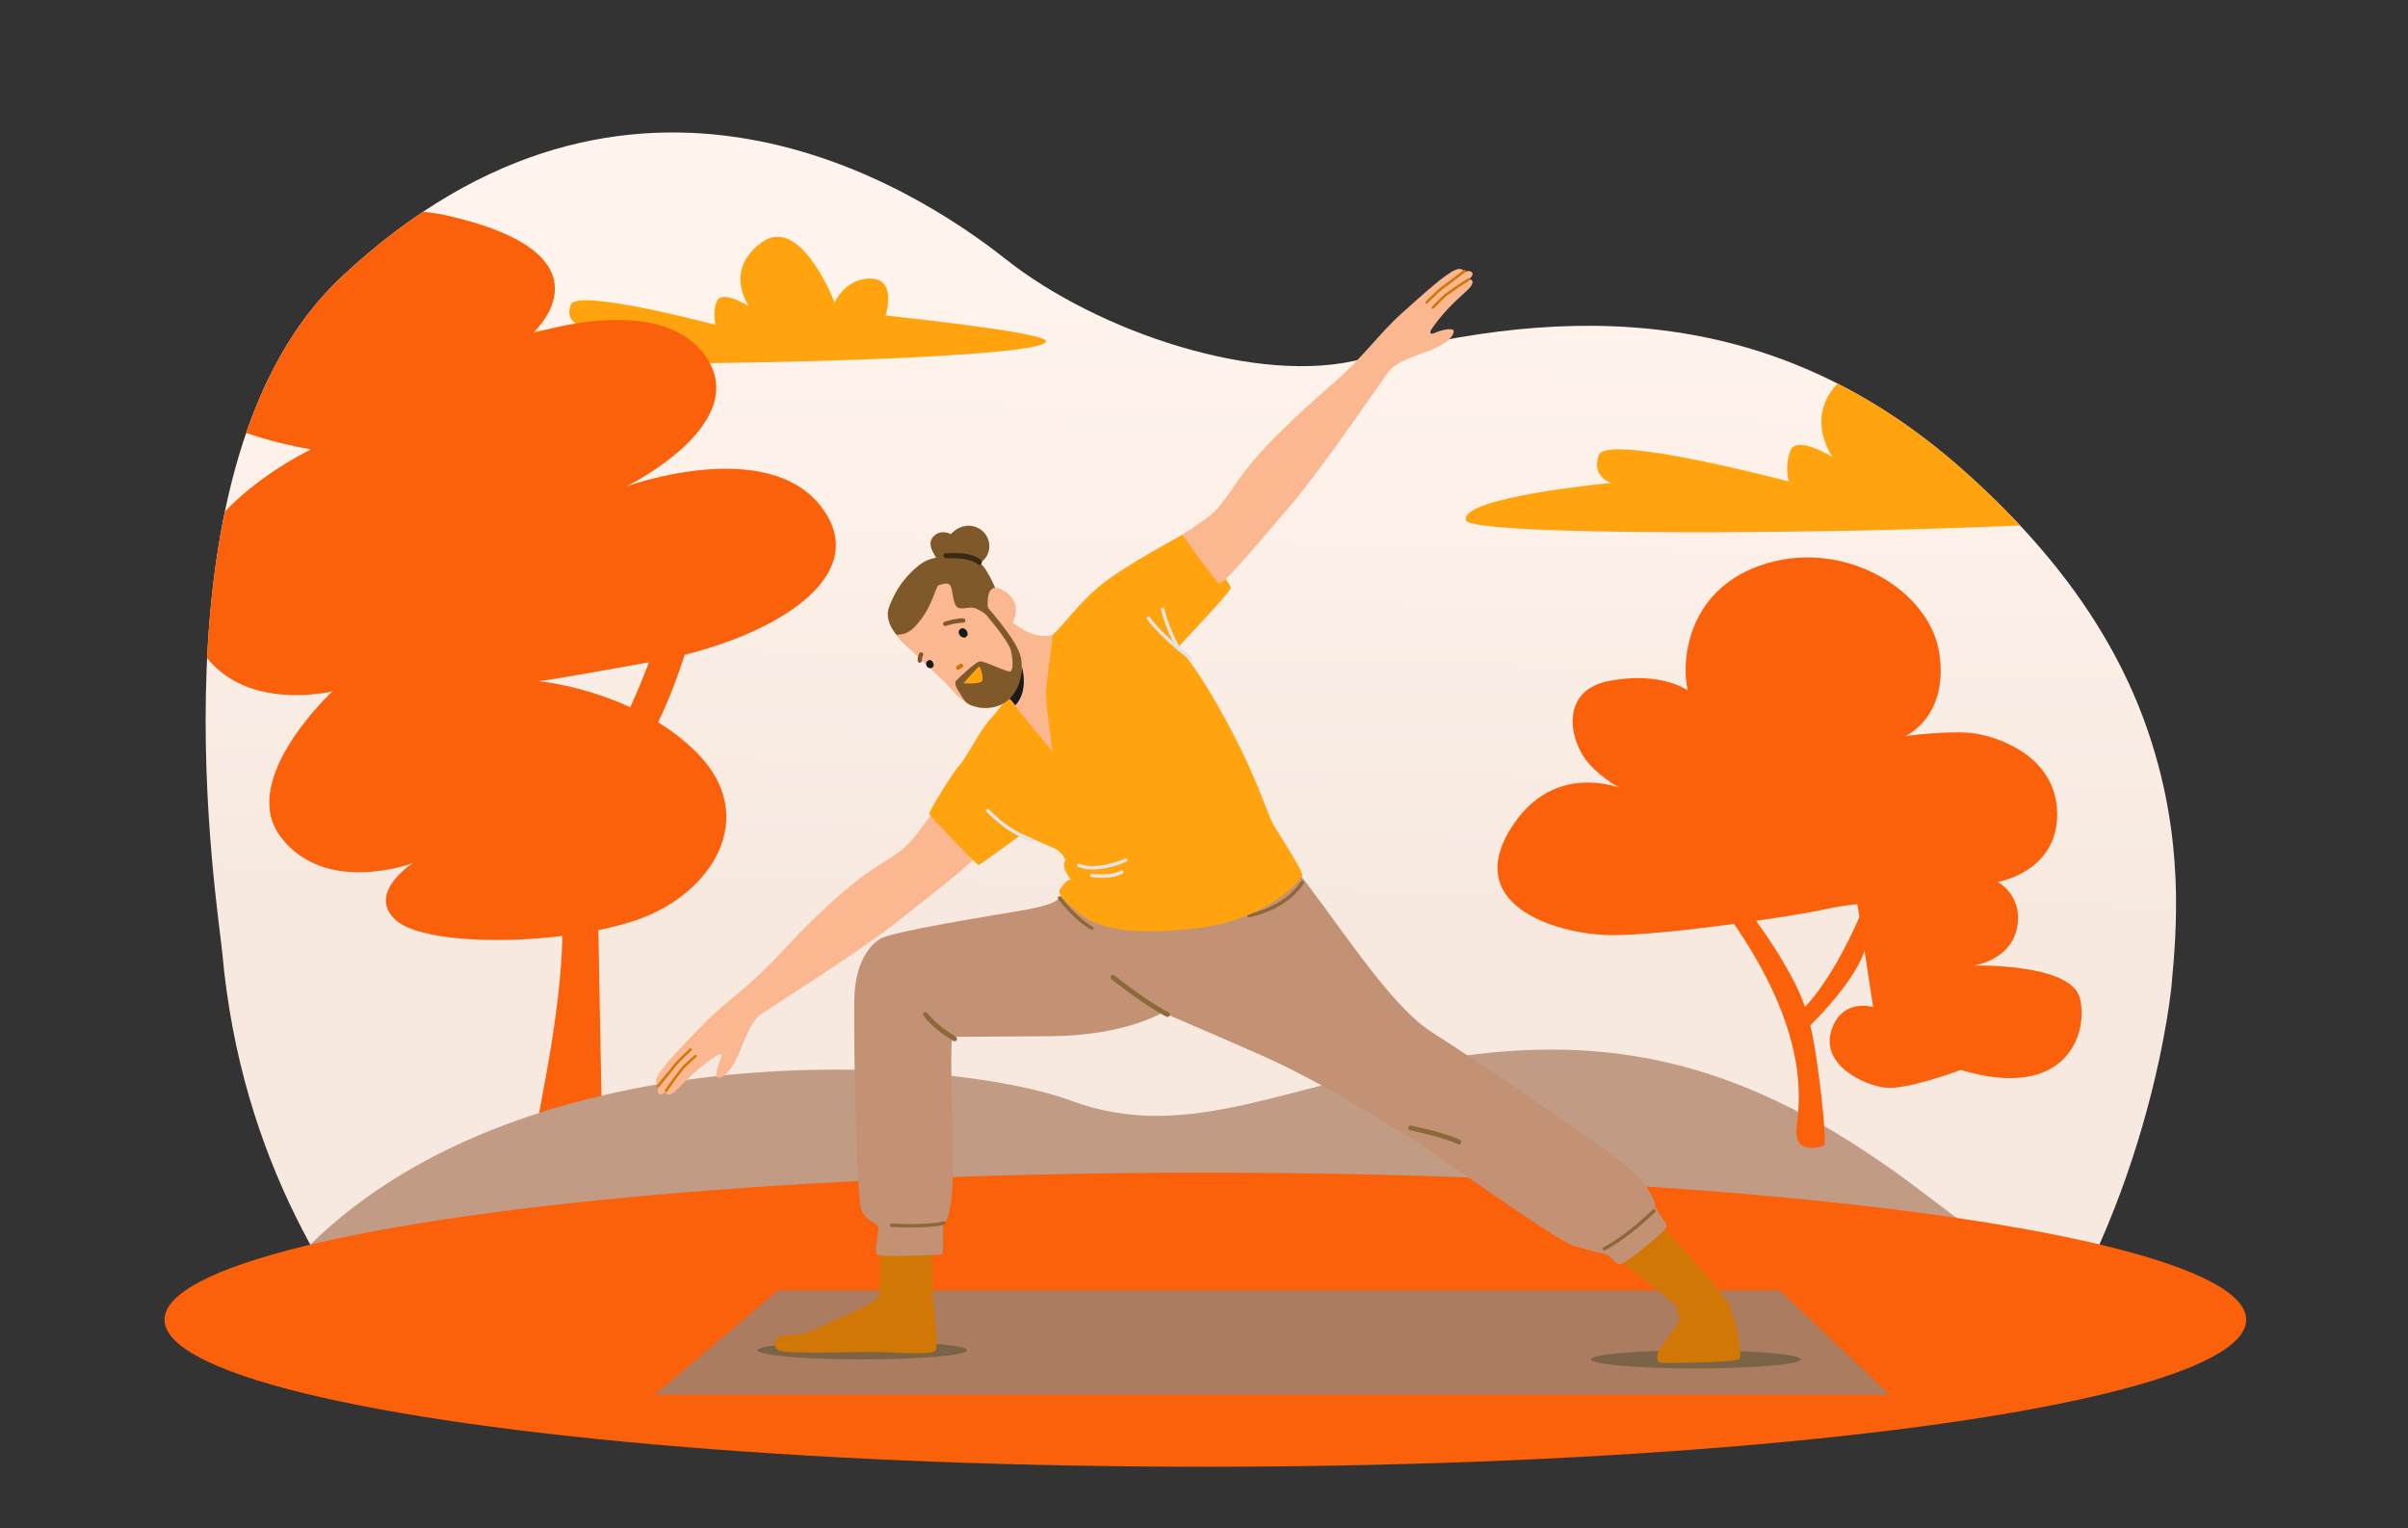 <svg xmlns="http://www.w3.org/2000/svg" xmlns:xlink="http://www.w3.org/1999/xlink" enable-background="new 0 0 1844.053 1170" viewBox="0 0 1844.053 1170"><rect x="0" y="0" width="1844.053" height="1170" fill="#333333" stroke="none"/><defs><path id="a" d="M306.536,1055.59h1243.631c97.884-139.396,112.794-300.88,112.794-300.88      c4.006-43.415,9.86-111.186-17.024-191.886c-23.235-69.747-68.095-137.006-143.388-203.601      c-141.797-125.415-298.699-127.564-459.012-84.491c-79.1,21.253-203.194-20.76-273.361-76.309      c-70.167-55.549-286.945-194.455-508.958,13.886c-150.324,141.067-93.884,484.917-91.045,516.755      C184.721,892.163,259.203,994.624,306.536,1055.59z"/></defs><clipPath id="c"><use overflow="visible" xlink:href="#a"/></clipPath><linearGradient id="b" x1="920.07" x2="910.341" y1="222.626" y2="697.923" gradientUnits="userSpaceOnUse"><stop offset="0" stop-color="#fff4ed" class="stopColoredf9ff svgShape"/><stop offset="1" stop-color="#f7e9e0" class="stopColore0f2f7 svgShape"/></linearGradient><path fill="url(#b)" d="M306.536,1055.59h1243.631     c97.884-139.396,112.794-300.88,112.794-300.88c4.006-43.415,9.86-111.186-17.024-191.886     c-23.235-69.747-68.095-137.006-143.388-203.601c-141.797-125.415-298.699-127.564-459.012-84.491     c-79.1,21.253-203.194-20.76-273.361-76.309c-70.167-55.549-286.945-194.455-508.958,13.886     c-150.324,141.067-93.884,484.917-91.045,516.755C184.721,892.163,259.203,994.624,306.536,1055.59z" clip-path="url(#c)"/><path fill="#ffa30f" d="M1540.491 359.295c0 0 11.995-35.985-14.081-37.028-26.076-1.043-37.028 23.99-37.028 23.99s-33.899-88.659-73.014-60.497c-39.115 28.162-13.038 64.148-13.038 64.148s-27.641-17.21-32.335-4.694-1.043 23.469-1.043 23.469-139.247-37.028-145.506-20.34c-6.258 16.689 9.387 21.383 9.387 21.383s-116.822 10.952-111.085 28.684c5.737 17.732 606.013 7.823 577.851-14.603C1689.286 374.797 1540.491 359.295 1540.491 359.295zM678.13 241.546c0 0 9.148-27.444-10.739-28.24-19.887-.796-28.24 18.296-28.24 18.296s-25.853-67.616-55.684-46.138c-29.831 21.478-9.943 48.922-9.943 48.922s-21.08-13.125-24.66-3.58c-3.58 9.546-.795 17.898-.795 17.898S441.873 220.466 437.1 233.193c-4.773 12.728 7.159 16.307 7.159 16.307s-89.094 8.353-84.719 21.876c4.375 13.523 462.174 5.966 440.695-11.137C791.608 253.369 678.13 241.546 678.13 241.546z" clip-path="url(#c)" class="colorfff svgShape"/><path fill="#fb600a" d="M628.867,387.972c-41.906-54.575-149.106-15.593-149.106-15.593     s95.506-46.778,61.396-98.429c-34.109-51.651-133.513-18.516-133.513-18.516s68.218-60.422-66.27-90.633     C215.459,136.515-3.615,300.263,238.073,344.117c0,0-121.64,57.706-91.535,138.132c25.265,67.497,108.102,47.032,108.102,47.032     s-72.599,67.265-39.956,111.099c34.109,45.804,101.353,20.466,101.353,20.466s-36.059,23.389-12.669,43.855     c16.91,14.796,74.57,18.383,127.317,11.87c-1.08,58.639-18.168,133.74-18.168,138.21c0,5.847,49.702,6.822,48.728,0     c-0.728-5.094-1.999-92.882-3.002-142.667c10.122-2.062,19.701-4.534,28.34-7.414c58.473-19.491,95.506-78.938,47.753-127.666     c-9.356-9.547-19.723-17.479-30.344-24.072c8.362-17.075,15.415-36.46,20.399-51.668     C600.965,482.228,667.254,437.965,628.867,387.972z M412.517,521.485c0,0,5.574-0.003,84.458-14.46     c-4.18,10.971-9.158,23.267-14.36,34.451C446.098,524.58,412.517,521.485,412.517,521.485z" clip-path="url(#c)" class="color84ae6e svgShape"/><path fill="#c29b84" d="M237.614,952.898c168.541-165.24,490.169-144.426,582.264-110.308     c92.095,34.118,167.624-15.121,296.507-33.625s231.923,9.216,356.576,104.289s177.232,124.255,183.079,197.346     c5.847,73.091-1065.729,412.234-1311.285,290.903C99.199,1280.171,237.614,952.898,237.614,952.898z" clip-path="url(#c)" class="color99c284 svgShape"/><g clip-path="url(#c)"><path fill="#fb600a" d="M1501.56,819.156c81.08,24.44,98.15-28.32,91.167-55.088      c-6.983-26.768-81.08-24.828-81.08-24.828s27.932-3.88,32.975-28.708c5.043-24.828-14.742-35.303-14.742-35.303      s46.036-7.5,45.519-52.502c-0.517-45.001-47.846-59.743-66.209-61.554c-18.363-1.81-49.915,2.328-49.915,2.328      s32.903-14.329,25.956-62.834c-6.947-48.505-71.346-87.3-131.865-69.454c-60.519,17.845-66.338,73.321-60.907,97.374      c0,0-19.785-14.742-59.743-7.371c-39.958,7.371-31.035,48.493-13.966,65.562c17.069,17.07,29.872,19.397,29.872,19.397      s-57.804-28.708-92.719,29.872c-34.915,58.579,38.794,80.304,80.692,79.916c41.898-0.388,135.392-14.354,157.117-19.009      c21.725-4.655,28.708-4.655,28.708-4.655l12.026,78.753c0,0-23.665-7.371-31.811,17.458      c-8.757,26.688,24.441,42.286,41.122,44.226C1460.438,834.673,1501.56,819.156,1501.56,819.156z" class="color84ae6e svgShape"/><path fill="#fb600a" d="M1320.003,696.177c64.399,88.063,58.967,142.375,55.864,166.428      c-3.104,24.052,21.337,14.354,21.337,14.354s1.515-8.707-4.286-53.04c-5.801-44.333-10.456-58.687-27.526-87.783      c-17.069-29.096-41.122-57.804-41.122-57.804L1320.003,696.177z" class="color84ae6e svgShape"/><path fill="#fb600a" d="M1423.925,702.155c-23.618,53.766-44.179,71.223-44.179,71.223l3.104,15.13      c0,0,36.855-34.777,45.001-60.644C1435.998,701.997,1423.925,702.155,1423.925,702.155z" class="color84ae6e svgShape"/></g><path fill="#c29b84" d="M95.789,1155.917c58.313-136.55,299.64-148.989,358.634-152.03     c116.433-6.002,228.3,19.514,270.925,29.236c109.597,24.998,138.262,48.391,218.299,48.728     c82.313,0.346,89.654-24.237,218.299-54.575c75.455-17.794,214.706-42.771,376.176-21.44     c81.278,10.737,121.917,16.106,157.877,42.88c100.123,74.547,120.219,251.115,83.811,362.532     c-95.096,291.015-660.323,396.596-1072.004,317.703c-109.233-20.933-424.543-85.889-567.187-335.245     C117.194,1352.76,56.807,1247.197,95.789,1155.917z" clip-path="url(#c)" class="color99c284 svgShape"/><ellipse cx="923.064" cy="1010.394" fill="#fb600a" rx="797.066" ry="112.592" class="color84ae6e svgShape"/><polygon fill="#ab7c60" points="595.994 987.895 501.266 1067.887 1447.055 1067.887 1362.769 987.895" class="color607cab svgShape"/><path fill="#7a6346" d="M740.644 1033.811c0 3.837-35.922 6.948-80.233 6.948-44.311 0-80.233-3.111-80.233-6.948 0-3.837 35.922-6.948 80.233-6.948C704.722 1026.863 740.644 1029.974 740.644 1033.811zM1378.91 1040.759c0 3.837-35.922 6.948-80.233 6.948-44.311 0-80.233-3.111-80.233-6.948 0-3.837 35.922-6.948 80.233-6.948C1342.988 1033.811 1378.91 1036.921 1378.91 1040.759z" class="color464e7a svgShape"/><path fill="#fbb890" d="M713.617,623.27c-17.885,23.121-14.974,23.227-41.478,39.755     c-26.504,16.528-56.328,47.289-78.261,70.711c-21.933,23.422-39.792,34.266-55.641,50.734     c-15.849,16.467-31.843,32.649-35.272,40.598c-3.429,7.949,7.014,9.506,10.247,6.932c3.233-2.573,22.766-15.487,28.804-19.64     c4.79-3.295,13.214-8.77,9.81-1.493c-3.405,7.277-4.128,13.915-1.863,14.229c3.443,0.477,10.478-4.44,17.401-22.13     c6.923-17.689,10.926-22.926,14.391-25.715c3.466-2.789,77.599-49.43,104.851-71.089c27.251-21.659,64.178-50.367,63.164-53.319     C748.755,649.89,713.617,623.27,713.617,623.27z" class="colore7876e svgShape"/><path fill="#fbb890" d="M549.191,807.992c-20.805,13.554-28.985,25.945-34.146,29.122     c-5.162,3.176-5.997-1.604-3.915-3.359c0,0-2.841,4.115-5.199,4.201c-2.358,0.086-2.875-3.761-1.558-5.5     c1.317-1.738,32.622-30.034,35.954-33.781C543.66,794.927,549.191,807.992,549.191,807.992z" class="colore7876e svgShape"/><path fill="#d17705" d="M510.159 835.986c-.193 0-.386-.055-.558-.172-.45-.308-.565-.92-.257-1.372 6.387-9.356 10.887-15.093 12.525-17.124 1.267-1.572 9.677-9.159 10.035-9.482.402-.36 1.031-.33 1.395.074.365.404.333 1.028-.073 1.395-2.403 2.164-8.849 8.05-9.82 9.253-1.623 2.013-6.086 7.702-12.433 17C510.784 835.836 510.474 835.986 510.159 835.986zM503.775 832.727c-.211 0-.42-.067-.601-.202-.431-.333-.514-.953-.184-1.386 1.377-1.797 3.972-4.931 6.483-7.963 2.731-3.298 5.554-6.708 6.561-8.103 1.98-2.751 11.674-11.855 12.087-12.241.397-.374 1.019-.358 1.395.046.372.397.353 1.021-.046 1.395-.098.092-9.964 9.358-11.834 11.954-1.044 1.45-3.763 4.734-6.643 8.209-2.497 3.018-5.081 6.136-6.432 7.906C504.365 832.594 504.071 832.727 503.775 832.727zM1237.619 963.439c27.566 19.834 43.703 34.626 45.72 36.307 2.017 1.681 1.009 6.723 2.689 9.077 1.681 2.353-12.774 19.834-15.464 24.877-2.689 5.043-1.345 8.404.336 9.413 1.681 1.008 57.486 0 60.847-2.353 3.362-2.353-2.017-28.911-7.06-40.677-5.042-11.766-51.771-60.847-51.771-60.847L1237.619 963.439zM714.366 958.9c-1.009 24.541.168 31.264 1.009 43.366.84 12.102 3.362 28.07 1.009 31.768-2.353 3.698-35.802 1.177-47.064 1.009-11.262-.168-65.722 1.849-72.445-1.009-6.723-2.858-3.866-11.262 4.37-11.766 8.236-.504 14.623.168 29.919-7.564 15.296-7.732 38.492-15.968 41.349-21.851 2.858-5.883.84-35.466.84-35.466L714.366 958.9z" class="colord7765d svgShape"/><path fill="#c39275" d="M988.515,660.883c33.617,41.013,73.958,107.575,107.575,129.09     c33.617,21.515,123.039,81.69,145.899,99.843c22.86,18.153,26.222,32.273,25.549,33.617c-0.672,1.345,8.997,12.513,8.74,15.8     c-0.256,3.287-33.281,29.919-36.307,28.911c-3.026-1.009-6.723-7.396-12.102-8.404c-5.379-1.009-7.396-1.345-22.187-5.715     c-14.792-4.37-105.222-70.26-124.048-81.69c-18.826-11.43-69.588-44.039-115.307-64.209     c-45.72-20.171-75.975-32.945-75.975-32.945s-28.687,17.705-85.612,18.153c-56.925,0.448-71.717,0.448-74.854,0.448     c-3.138,0,0,64.545,0,95.473c0,30.928-3.586,45.72-6.275,45.72c-2.689,0-0.336,25.101-2.353,25.437     c-2.017,0.336-46.056,2.353-49.417,0.336c-3.362-2.017,3.026-20.507,0-22.86s-8.068-3.362-12.102-11.094     c-4.034-7.732-6.387-141.529-5.379-164.725c1.009-23.196,10.085-37.651,19.834-43.366c9.749-5.715,84.043-17.481,107.575-21.515     c23.532-4.034,28.911-7.396,31.6-12.438c2.689-5.043,14.792-3.026,17.817-1.681c3.026,1.345,44.039,7.732,61.856,8.068     C910.859,691.475,988.515,660.883,988.515,660.883z" class="color7599c3 svgShape"/><path fill="#8c683a" d="M894.047 778.594c-.284 0-.574-.064-.842-.204-17.331-8.948-41.098-27.859-42.101-28.66-.796-.636-.927-1.795-.292-2.591.634-.796 1.79-.927 2.591-.291.243.195 24.488 19.488 41.491 28.266.907.468 1.26 1.579.794 2.483C895.36 778.232 894.715 778.594 894.047 778.594zM731.004 797.196c-.321 0-.645-.083-.941-.259-15.958-9.508-22.487-18.744-22.758-19.134-.578-.833-.374-1.98.461-2.561.837-.587 1.985-.376 2.566.457.062.087 6.409 9.009 21.617 18.072.874.521 1.161 1.652.64 2.527C732.245 796.875 731.632 797.196 731.004 797.196zM1117.267 876.196c-.319 0-.64-.083-.936-.257-.064-.037-7.75-4.351-36.431-10.543-.994-.213-1.627-1.195-1.411-2.192.216-.994 1.189-1.634 2.192-1.411 29.534 6.375 37.215 10.788 37.527 10.974.877.516 1.166 1.648.65 2.524C1118.513 875.873 1117.898 876.196 1117.267 876.196zM1228.544 957.36c-.482 0-.948-.266-1.177-.728-.326-.652-.062-1.441.588-1.767 17.09-8.546 37.449-28.472 37.654-28.672.514-.512 1.352-.505 1.861.016.51.519.502 1.352-.016 1.861-.842.831-20.856 20.415-38.319 29.149C1228.943 957.314 1228.743 957.36 1228.544 957.36zM697.983 939.807c-8.142 0-14.754-.402-15.3-.434-.725-.046-1.276-.67-1.232-1.397.046-.728.714-1.216 1.397-1.232.266.018 26.838 1.629 39.561-1.611.727-.186 1.423.25 1.602.95.179.704-.245 1.423-.95 1.602C716.397 939.38 706.378 939.807 697.983 939.807zM836.227 711.954c-.193 0-.388-.044-.571-.133-.466-.225-11.531-5.719-25.289-23.524-.445-.576-.34-1.402.236-1.847.576-.443 1.402-.34 1.847.236 13.335 17.26 24.247 22.714 24.355 22.767.654.319.925 1.106.608 1.76C837.183 711.681 836.715 711.954 836.227 711.954zM956.465 702.318c-.629 0-1.187-.454-1.294-1.095-.124-.716.358-1.398 1.074-1.522.271-.046 27.157-4.863 39.903-24.738.392-.613 1.205-.787 1.82-.397.61.392.79 1.207.397 1.82-13.384 20.867-40.527 25.716-41.674 25.913C956.614 702.311 956.538 702.318 956.465 702.318z" class="color3a6c8c svgShape"/><path fill="#ffa30f" d="M798.002,491.935c12.566-6.534,23.323-25.583,42.821-42.168    c19.498-16.584,63.512-39.265,67.569-42.11c4.056-2.845,33.507,39.478,34.18,42.139c0.672,2.66-37.763,42.629-39.332,44.612    c-1.569,1.983,16.361,17.182,46.616,78.399c16.721,33.832,21.067,52.443,27.006,61.52c5.939,9.077,19.289,30.754,20.394,34.877    c1.105,4.123-27.566,35.383-80.682,41.434c-53.115,6.051-75.694,0-90.431-11.573c-14.736-11.573-15.352-15.993-14.736-17.338    c0.617-1.345,5.659-8.74,7.901-8.068c2.241,0.672-3.362-4.7-4.258-9.297c-0.897-4.598,1.12-5.83,1.12-5.83    s-2.914-5.715-6.723-7.956c-3.81-2.241-26.957-11.795-26.957-11.795s-30.951,22.553-32.701,23.449s-37.609-38.023-38.281-38.958    c-0.672-0.935,17.28-30.854,23.42-37.577c6.14-6.724,14.68-26.109,24.989-36.867C770.227,538.068,798.002,491.935,798.002,491.935    z" class="colorfff svgShape"/><path fill="#fbb890" d="M806.12,485.985c-0.753,8.607-4.456,35.472-5.015,41.991c-0.776,9.055,5.015,47.486,5.015,47.486      l-23.569-28.442l-2.262-2.858l-8.131-10.25l-7.096-8.956l-0.205-1.045l-2.167-11.064l-6.337-32.299l4.352-6.54l6.113-5.459      C766.818,468.548,787.484,491.9,806.12,485.985z" class="colore7876e svgShape"/><path fill="#1a1a1a" d="M763.653,523.13c1.667,2.259,6.98,8.739,10.225,12.744c18.71-23.603-5.669-54.747-5.669-54.747      l-11.63,27.25C757.419,509.56,763.268,521.701,763.653,523.13z" class="color1a1a1a svgShape"/><path fill="#1a1a1a" d="M780.525,503.923c0,0,9.683,22.611-3.027,36.086l-7.661-9.657l1.286-13.191L780.525,503.923z" class="color1a1a1a svgShape"/><path fill="#7f592a" d="M681.666,462.612c2.685-6.134,7.05-17.334,21.428-29.312c4.402-3.667,9.225-5.532,13.8-6.362        c-0.108-0.122-0.216-0.246-0.306-0.401c-2.93-5.034-6.383-10.609-1.727-15.79c3.618-4.026,8.91-3.973,13.362-1.792        c6.059-6.959,16.4-8.968,23.924-2.614c7.523,6.353,7.371,18.206-0.72,24.014c-0.317,0.228-0.64,0.344-0.955,0.389        c-0.092,0.055-0.192,0.097-0.294,0.136c6.695,4.286,15.489,27.658,15.489,27.658l-13.394,26.918        c0,0-38.909,25.436-55.704,10.879C677.012,479.384,678.705,469.377,681.666,462.612z" class="color7f2a2e svgShape"/><path fill="#3a2914" d="M724.042,423.69c8.471-0.577,20.16-0.671,27.101,4.989c2.072,1.689-0.283,5.122-2.385,3.433        c-6.084-4.889-16.616-4.928-24.083-4.639C722.266,427.568,721.547,423.861,724.042,423.69z" class="color3a1714 svgShape"/><path fill="#fbb890" d="M716.986,516.219c4.49,4.317,9.298,8.552,13.293,13.348c6.341,7.612,25.726,24.085,45.383-0.556       c16.195-20.302-0.837-50.88-0.837-50.88s10.009-15.502-5.492-25.511c-15.502-10.009-12.828,12.119-12.828,12.119       s3.733,10.501,2.324,8.809c-1.409-1.692-9.442-7.894-14.093-8.318c-4.651-0.424-9.584,2.254-12.403-1.129       c-2.818-3.383-2.676-13.531-4.789-16.068c-2.114-2.537-6.201-0.565-8.597-0.001c-2.396,0.564-4.277,14.236-14.169,26.847       c-2.7,3.442-5.631,7.051-9.522,9.13c-4.01,2.143-8.325,1.992-8.858,1.901c0.356,0.747,4.888,5.559,6.527,7.198       c2.594,2.594,5.229,5.147,7.872,7.692c2.796,2.692,5.606,5.37,8.42,8.042c2.159,2.051,4.323,4.096,6.48,6.148       C716.128,515.398,716.558,515.808,716.986,516.219z" class="colore7876e svgShape"/><path fill="#1a1a1a" d="M734.227,483.54c0.102-0.815,0.445-1.485,1.096-1.883c0.067-0.057,0.135-0.109,0.203-0.158         c0.023-0.022,0.04-0.048,0.069-0.066c0.027-0.017,0.053-0.021,0.08-0.037c2.221-1.407,4.987,0.972,5.224,3.319         c0.17,0.477,0.238,0.975,0.071,1.456c-0.164,0.476-0.499,0.883-0.915,1.178c-0.022,0.043-0.037,0.086-0.073,0.127         c-0.819,0.936-1.917,0.908-2.927,0.374C735.282,487.391,733.986,485.456,734.227,483.54z" class="color1a1a1a svgShape"/><path fill="#d17705" d="M732.364,512.102c-0.5-0.745-0.3-1.819,0.456-2.316c0.743-0.489,1.487-0.978,2.231-1.467         c0.753-0.495,1.809-0.297,2.316,0.456c0.5,0.745,0.3,1.819-0.456,2.316c-0.743,0.489-1.487,0.978-2.231,1.467         C733.927,513.052,732.87,512.854,732.364,512.102z" class="colord7765d svgShape"/><path fill="#7f592a" d="M737.856 473.407c-.152-.004-.304-.009-.456-.009-.009.001-.016 0-.025.001.003 0 .005-.001.007-.001-.575.001-1.151.018-1.725.072-.589.055-1.151.113-1.708.162-1.028.141-2.24.324-3.644.56-2.304.387-4.478 1.249-6.753 1.76-2.096.471-1.505 3.755.589 3.285 2.275-.51 4.45-1.364 6.753-1.76 2.336-.401 4.721-.49 7.069-.792C739.929 476.432 739.571 473.647 737.856 473.407zM739.845 537.684c-1.726-1.697-2.886-3.927-4.141-5.92-1.893-3.009-4.708-6.441-3.965-10.117 5.793-5.948 15.845-14.963 18.628-15.261 3.946-.422 21.844 9.024 23.536 7.615 1.691-1.409 2.115-6.06.566-14.799-1.549-8.739-22.123-31.715-22.827-32.561l1.974-4.51c0 0 25.545 27.365 28.252 41.653 2.707 14.288-3.177 34.882-22.42 37.922-4.56.72-9.239.387-13.653-.961-2.082-.636-4.128-1.354-5.744-2.862C739.982 537.816 739.913 537.751 739.845 537.684z" class="color7f2a2e svgShape"/><path fill="#ffa30f" d="M737.835,523.077c0,0,11.735-13.659,12.352-12.747c0.617,0.912,4.229,10.258,1.094,11.771       C747.193,524.073,737.835,523.077,737.835,523.077z" class="colorfff svgShape"/><path fill="#1a1a1a" d="M709.228,508.538c-0.151-1.671,1.14-3.135,2.826-3.155c0.15-0.002,0.298,0.015,0.445,0.042         c0.486,0.067,0.938,0.303,1.274,0.703c0.041,0.045,0.078,0.092,0.115,0.141c0.01,0.016,0.024,0.027,0.035,0.043         c0.505,0.768,1.001,1.56,1.107,2.495c0.204,1.802-1.523,3.026-3.192,2.742C710.388,511.302,709.358,509.964,709.228,508.538z         " class="color1a1a1a svgShape"/><path fill="#7f592a" d="M702.808,506.144c-0.35-2.057,0.223-3.732,0.978-5.617c0.792-1.981,3.977-0.976,3.176,1.026         c-0.499,1.248-1.135,2.468-0.901,3.845C706.421,507.508,703.169,508.263,702.808,506.144z" class="color7f2a2e svgShape"/><g><path fill="#fbb890" d="M905.592,409.65c23.756-17.033,23.756-14.12,41.237-40.005     c17.481-25.885,49.305-54.572,73.51-75.639c24.205-21.067,35.691-38.52,52.723-53.76c17.033-15.24,33.785-30.635,41.853-33.773     c8.068-3.138,9.245,7.355,6.555,10.493c-2.689,3.138-16.304,22.188-20.675,28.071c-3.467,4.667-9.245,12.887-1.849,9.749     c7.396-3.138,14.056-3.619,14.287-1.345c0.352,3.458-4.818,10.309-22.748,16.585s-23.308,10.085-26.221,13.447     c-2.914,3.362-52.219,75.751-74.855,102.197c-22.636,26.445-52.667,62.304-55.581,61.183     C930.917,445.733,905.592,409.65,905.592,409.65z" class="colore7876e svgShape"/><path fill="#fbb890" d="M1096.17,252.049c14.301-20.298,26.982-28.023,30.344-33.065c3.362-5.043-1.385-6.051-3.214-4.034     c0,0,4.215-2.689,4.387-5.043c0.171-2.353-3.654-3.01-5.439-1.757c-1.785,1.253-31.2,31.508-35.066,34.702     C1083.316,246.046,1096.17,252.049,1096.17,252.049z" class="colore7876e svgShape"/><path fill="#d17705" d="M1097.352 236.442c-.248 0-.496-.092-.688-.277-.39-.381-.399-1.005-.021-1.398.335-.344 8.225-8.472 9.84-9.682 2.107-1.577 8.034-5.886 17.572-11.896.456-.289 1.067-.156 1.361.31.291.461.154 1.069-.31 1.361-9.476 5.973-15.353 10.246-17.438 11.807-1.239.925-7.355 7.155-9.606 9.478C1097.868 236.344 1097.609 236.442 1097.352 236.442zM1092.476 232.493c-.255 0-.507-.096-.702-.292-.383-.388-.381-1.012.007-1.397.402-.397 9.852-9.751 12.67-11.633 1.43-.952 4.927-3.64 8.31-6.24 3.133-2.408 6.373-4.897 8.225-6.21.443-.319 1.06-.211 1.377.234.316.445.211 1.062-.234 1.377-1.822 1.292-5.046 3.768-8.163 6.164-3.566 2.74-6.935 5.328-8.417 6.318-2.662 1.776-12.28 11.298-12.376 11.394C1092.978 232.399 1092.726 232.493 1092.476 232.493z" class="colord7765d svgShape"/></g><path fill="#e3e3e3" d="M789.614 644.047c-.108 0-.22-.014-.331-.043-.649-.168-16.137-4.335-33.872-22.545-.507-.521-.496-1.354.025-1.861s1.359-.496 1.861.025c17.177 17.636 32.495 21.792 32.646 21.833.705.183 1.127.902.943 1.604C790.734 643.655 790.199 644.047 789.614 644.047zM836.924 665.688c-3.851 0-7.713-.526-11.256-1.896-.677-.262-1.014-1.024-.753-1.703.264-.677 1.028-1.01 1.703-.753 14.095 5.443 34.737-3.908 34.946-4.002.656-.305 1.441-.016 1.746.645.305.661.016 1.444-.645 1.747C861.986 660.038 849.523 665.688 836.924 665.688zM843.919 672.116c-2.334 0-4.945-.149-7.853-.514-.723-.089-1.235-.748-1.143-1.469.092-.721.757-1.239 1.469-1.143 15.33 1.909 21.886-2.421 21.948-2.467.594-.411 1.414-.26 1.829.337.411.595.268 1.409-.326 1.825C859.604 668.852 854.792 672.116 843.919 672.116zM911.461 505.375c-.289 0-.581-.094-.824-.289-25.053-20.089-31.873-30.542-32.151-30.978-.393-.613-.213-1.425.399-1.817.606-.388 1.423-.211 1.818.397.067.106 6.953 10.598 31.582 30.342.567.457.659 1.285.204 1.852C912.227 505.205 911.846 505.375 911.461 505.375z" class="colore3e3e3 svgShape"/><path fill="#e3e3e3" d="M903.202,498.55c-0.427,0-0.842-0.207-1.097-0.585c-0.337-0.505-8.319-12.569-13.028-31.063    c-0.179-0.707,0.245-1.423,0.95-1.602c0.723-0.174,1.423,0.25,1.602,0.95c4.599,18.063,12.585,30.131,12.665,30.251    c0.404,0.604,0.241,1.423-0.363,1.827C903.706,498.476,903.452,498.55,903.202,498.55z" class="colore3e3e3 svgShape"/></svg>